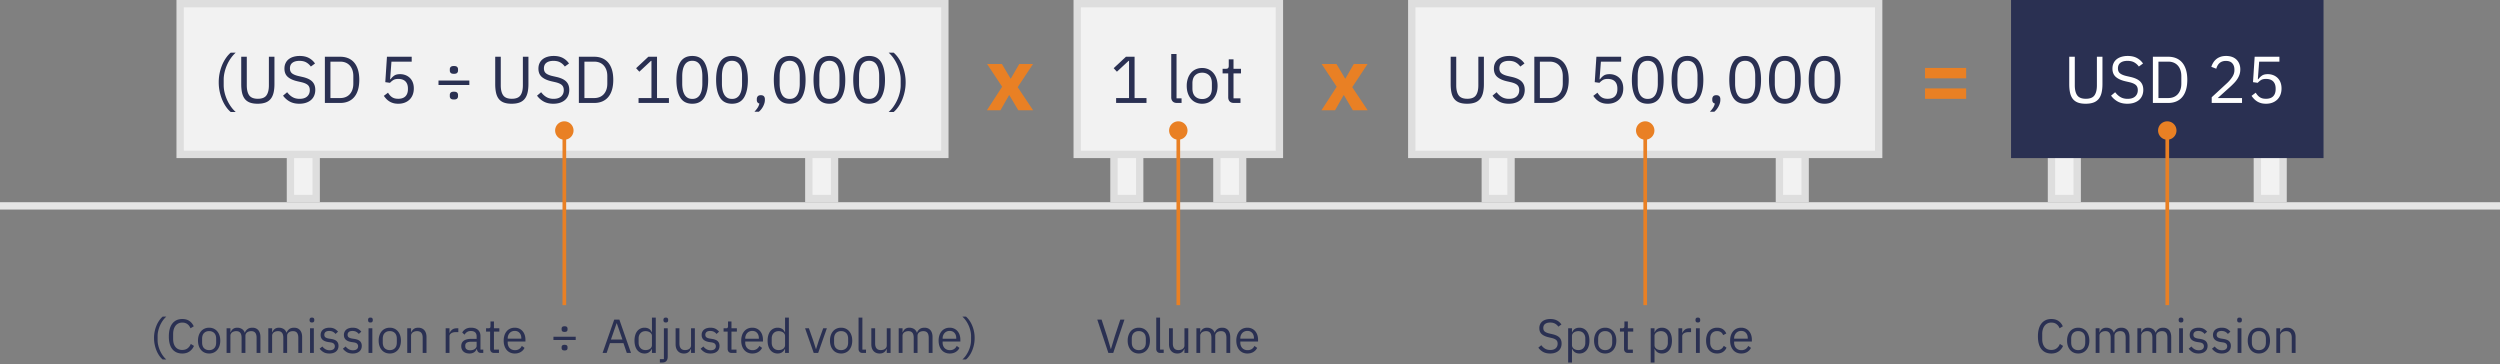 <svg width="680" height="99" xmlns="http://www.w3.org/2000/svg"><rect width="100%" height="100%" fill="#808080" stroke="none"/><g fill="none" fill-rule="evenodd"><path fill="#E5E5E5" d="M0 55h680v2H0z"/><path stroke="#DEDEDE" stroke-width="2" fill="#F2F2F2" d="M614 41h7v13h-7zM558 41h7v13h-7z"/><path fill="#2A3052" d="M547 0h85v43h-85z"/><path d="M567.296 28.216c.84 0 1.551-.108 2.133-.324a3.216 3.216 0 001.413-.99c.36-.444.621-1.002.783-1.674.162-.672.243-1.464.243-2.376v-7.416h-1.512v7.776c0 1.2-.222 2.109-.666 2.727-.444.618-1.224.927-2.34.927-1.116 0-1.896-.309-2.34-.927-.444-.618-.666-1.527-.666-2.727v-7.776h-1.512v7.416c0 .912.075 1.704.225 2.376.15.672.399 1.23.747 1.674.348.444.807.774 1.377.99.57.216 1.275.324 2.115.324zm11.358 0c.672 0 1.275-.09 1.809-.27.534-.18.987-.432 1.359-.756s.657-.72.855-1.188c.198-.468.297-.99.297-1.566 0-.936-.276-1.686-.828-2.25-.552-.564-1.446-.984-2.682-1.26l-1.026-.234c-.792-.18-1.383-.423-1.773-.729-.39-.306-.585-.759-.585-1.359 0-.684.231-1.197.693-1.539.462-.342 1.095-.513 1.899-.513.732 0 1.344.138 1.836.414.492.276.912.654 1.26 1.134l1.134-.828a4.695 4.695 0 00-1.719-1.53c-.678-.348-1.491-.522-2.439-.522-.612 0-1.173.075-1.683.225-.51.15-.948.369-1.314.657a2.963 2.963 0 00-.855 1.08c-.204.432-.306.924-.306 1.476 0 .972.303 1.725.909 2.259.606.534 1.485.933 2.637 1.197l1.026.234c.828.192 1.422.45 1.782.774.36.324.54.786.54 1.386 0 .72-.237 1.296-.711 1.728-.474.432-1.161.648-2.061.648-.732 0-1.368-.153-1.908-.459-.54-.306-1.032-.753-1.476-1.341l-1.116.936a5.54 5.54 0 001.836 1.611c.72.39 1.59.585 2.61.585zM589.796 28c.78 0 1.488-.132 2.124-.396a4.298 4.298 0 001.629-1.179c.45-.522.795-1.176 1.035-1.962.24-.786.36-1.701.36-2.745s-.12-1.959-.36-2.745-.585-1.44-1.035-1.962a4.298 4.298 0 00-1.629-1.179c-.636-.264-1.344-.396-2.124-.396h-4.212V28h4.212zm0-1.332h-2.7v-9.9h2.7c.516 0 .99.087 1.422.261.432.174.804.429 1.116.765.312.336.555.747.729 1.233.174.486.261 1.041.261 1.665v2.052c0 .624-.087 1.179-.261 1.665a3.538 3.538 0 01-.729 1.233 3.067 3.067 0 01-1.116.765 3.772 3.772 0 01-1.422.261zM609.83 28v-1.332h-6.606l3.384-3.042c.396-.36.765-.72 1.107-1.08.342-.36.633-.729.873-1.107s.429-.777.567-1.197c.138-.42.207-.876.207-1.368 0-.54-.087-1.032-.261-1.476a3.323 3.323 0 00-.747-1.152 3.332 3.332 0 00-1.206-.756c-.48-.18-1.026-.27-1.638-.27-.612 0-1.143.084-1.593.252-.45.168-.834.39-1.152.666a3.839 3.839 0 00-.792.945c-.21.354-.375.717-.495 1.089l1.35.522c.084-.3.195-.579.333-.837s.312-.483.522-.675a2.28 2.28 0 01.747-.45 2.865 2.865 0 011.008-.162c.78 0 1.362.216 1.746.648.384.432.576.996.576 1.692v.216c0 .612-.198 1.221-.594 1.827a9.1 9.1 0 01-1.476 1.719l-4.104 3.78V28h8.244zm6.516.216c.66 0 1.251-.102 1.773-.306a3.825 3.825 0 001.332-.855c.366-.366.645-.804.837-1.314.192-.51.288-1.071.288-1.683 0-.612-.093-1.158-.279-1.638a3.396 3.396 0 00-.783-1.215 3.518 3.518 0 00-1.188-.765 4.034 4.034 0 00-1.494-.27c-.66 0-1.179.126-1.557.378a3.951 3.951 0 00-1.017 1.008h-.126l.36-4.788H620v-1.332h-6.732l-.45 6.912 1.278.18a4.43 4.43 0 01.891-.747c.33-.21.783-.315 1.359-.315.864 0 1.518.228 1.962.684.444.456.666 1.098.666 1.926v.18c0 .828-.222 1.47-.666 1.926-.444.456-1.098.684-1.962.684-.384 0-.714-.039-.99-.117a2.462 2.462 0 01-.729-.333 2.947 2.947 0 01-.576-.522 5.567 5.567 0 01-.495-.684l-1.134.864c.192.276.405.54.639.792.234.252.507.48.819.684.312.204.669.366 1.071.486.402.12.867.18 1.395.18z" fill="#FFF" fill-rule="nonzero"/><path d="M557.968 96.156c.763 0 1.413-.184 1.95-.553.538-.368.95-.873 1.235-1.514l-.87-.546c-.182.494-.468.89-.858 1.19-.39.299-.876.448-1.456.448-.79 0-1.4-.264-1.833-.793-.434-.529-.65-1.261-.65-2.197v-1.352c0-.468.056-.89.169-1.267.112-.378.275-.703.487-.976.212-.273.472-.483.78-.63a2.393 2.393 0 011.046-.221c.564 0 1.032.14 1.405.422.372.282.65.657.832 1.125l.884-.533c-.286-.633-.687-1.122-1.203-1.469s-1.155-.52-1.917-.52c-1.153 0-2.05.41-2.691 1.228-.642.82-.962 1.992-.962 3.517s.32 2.68.962 3.464c.64.785 1.538 1.177 2.69 1.177zm7.306 0c.451 0 .86-.082 1.229-.247.368-.165.687-.4.956-.709.268-.307.476-.675.624-1.104.147-.43.22-.913.22-1.45 0-.529-.073-1.01-.22-1.443a3.266 3.266 0 00-.624-1.111 2.74 2.74 0 00-.956-.709 2.977 2.977 0 00-1.229-.247c-.45 0-.862.082-1.235.247-.372.165-.69.4-.955.709-.264.307-.47.678-.617 1.111a4.462 4.462 0 00-.221 1.443c0 .537.073 1.02.22 1.45.148.429.354.797.618 1.105.264.307.583.543.956.708.372.165.784.247 1.235.247zm0-.923c-.563 0-1.022-.173-1.378-.52-.355-.347-.533-.875-.533-1.586v-.962c0-.71.178-1.24.533-1.586.356-.347.815-.52 1.378-.52.564 0 1.023.173 1.378.52.356.347.533.875.533 1.586v.962c0 .71-.177 1.24-.532 1.586-.356.347-.815.52-1.378.52zm5.785.767v-4.654a1.127 1.127 0 01.494-.962c.148-.104.317-.182.507-.234.191-.052.39-.078.598-.078.494 0 .858.152 1.092.455.234.303.351.754.351 1.352V96h1.04v-4.654c0-.217.044-.405.13-.565.087-.16.204-.293.351-.397a1.61 1.61 0 01.501-.234c.186-.052.383-.078.591-.078.512 0 .884.152 1.118.455.234.303.351.754.351 1.352V96h1.04v-4.303c0-.815-.192-1.445-.578-1.892-.386-.446-.92-.669-1.606-.669-.572 0-1.024.136-1.358.41a2.077 2.077 0 00-.683.955h-.026c-.182-.485-.459-.834-.832-1.047a2.426 2.426 0 00-1.222-.318 2.1 2.1 0 00-.676.097c-.19.065-.357.154-.5.267a1.667 1.667 0 00-.364.397c-.1.151-.189.314-.267.487h-.052v-1.092h-1.04V96h1.04zm11.35 0v-4.654a1.127 1.127 0 01.493-.962c.148-.104.317-.182.507-.234.191-.052.39-.078.598-.078.494 0 .858.152 1.092.455.234.303.351.754.351 1.352V96h1.04v-4.654c0-.217.044-.405.13-.565.087-.16.204-.293.351-.397a1.61 1.61 0 01.501-.234c.186-.052.383-.078.591-.078.512 0 .884.152 1.118.455.234.303.351.754.351 1.352V96h1.04v-4.303c0-.815-.192-1.445-.578-1.892-.386-.446-.92-.669-1.606-.669-.572 0-1.024.136-1.358.41a2.077 2.077 0 00-.683.955h-.026c-.182-.485-.459-.834-.832-1.047a2.426 2.426 0 00-1.222-.318 2.1 2.1 0 00-.676.097c-.19.065-.357.154-.5.267a1.667 1.667 0 00-.364.397c-.1.151-.189.314-.267.487h-.052v-1.092h-1.04V96h1.04zm10.829-8.281c.225 0 .387-.054.487-.163a.6.6 0 00.15-.422v-.169a.6.6 0 00-.15-.423c-.1-.108-.262-.162-.488-.162-.225 0-.387.054-.487.162a.6.6 0 00-.15.423v.169a.6.6 0 00.15.422c.1.109.262.163.487.163zm.52 8.281v-6.708h-1.04V96h1.04zm4.224.156c.772 0 1.378-.186 1.82-.559.442-.373.663-.884.663-1.534 0-.511-.156-.925-.468-1.241-.311-.317-.84-.531-1.585-.644l-.52-.078c-.416-.07-.735-.178-.956-.325-.221-.147-.331-.386-.331-.715 0-.32.11-.574.331-.76.221-.187.548-.28.981-.28.434 0 .793.085 1.08.254.286.169.502.357.65.565l.688-.624a3.074 3.074 0 00-.968-.793c-.368-.19-.825-.286-1.371-.286-.338 0-.655.041-.95.124a2.185 2.185 0 00-.76.37c-.212.165-.38.37-.5.618a1.939 1.939 0 00-.182.864c0 .312.054.58.162.806.108.225.26.414.455.566.195.151.423.273.683.364.26.09.546.158.858.201l.533.078c.442.07.747.197.916.384.169.186.254.409.254.669 0 .347-.124.615-.371.806-.247.19-.591.286-1.033.286a2.27 2.27 0 01-1.118-.266 2.917 2.917 0 01-.871-.761l-.741.598c.303.399.665.717 1.085.956.42.238.943.357 1.567.357zm6.331 0c.772 0 1.378-.186 1.82-.559.442-.373.663-.884.663-1.534 0-.511-.156-.925-.468-1.241-.311-.317-.84-.531-1.585-.644l-.52-.078c-.416-.07-.735-.178-.956-.325-.221-.147-.332-.386-.332-.715 0-.32.111-.574.332-.76.221-.187.548-.28.981-.28.434 0 .793.085 1.08.254.286.169.502.357.65.565l.689-.624a3.074 3.074 0 00-.969-.793c-.368-.19-.825-.286-1.371-.286-.338 0-.655.041-.95.124a2.185 2.185 0 00-.76.37c-.212.165-.38.37-.5.618a1.939 1.939 0 00-.182.864c0 .312.054.58.162.806.108.225.26.414.455.566.195.151.423.273.683.364.26.09.546.158.858.201l.533.078c.442.07.747.197.916.384.169.186.254.409.254.669 0 .347-.124.615-.371.806-.247.19-.591.286-1.033.286a2.27 2.27 0 01-1.118-.266 2.917 2.917 0 01-.871-.761l-.741.598c.303.399.665.717 1.085.956.42.238.943.357 1.567.357zm4.836-8.437c.226 0 .388-.054.488-.162a.6.6 0 00.15-.423v-.169a.6.6 0 00-.15-.423c-.1-.108-.262-.162-.487-.162-.226 0-.388.054-.488.162a.6.6 0 00-.15.423v.169a.6.6 0 00.15.422c.1.109.262.163.488.163zm.52 8.281v-6.708h-1.04V96h1.04zm4.745.156c.451 0 .86-.082 1.229-.247.368-.165.687-.4.956-.709.268-.307.476-.675.624-1.104.147-.43.22-.913.22-1.45 0-.529-.073-1.01-.22-1.443a3.266 3.266 0 00-.624-1.111 2.74 2.74 0 00-.956-.709 2.977 2.977 0 00-1.229-.247c-.45 0-.862.082-1.235.247-.372.165-.69.4-.955.709-.264.307-.47.678-.618 1.111a4.462 4.462 0 00-.22 1.443c0 .537.073 1.02.22 1.45.148.429.354.797.618 1.105.264.307.583.543.955.708.373.165.785.247 1.235.247zm0-.923c-.563 0-1.022-.173-1.378-.52-.355-.347-.533-.875-.533-1.586v-.962c0-.71.178-1.24.533-1.586.356-.347.815-.52 1.378-.52.564 0 1.023.173 1.378.52.356.347.533.875.533 1.586v.962c0 .71-.177 1.24-.533 1.586-.355.347-.814.52-1.378.52zM620.2 96v-4.654c0-.217.046-.405.137-.565.091-.16.214-.293.37-.397.156-.104.332-.182.527-.234.195-.052.396-.078.605-.078 1.014 0 1.52.602 1.52 1.807V96h1.04v-4.303c0-.815-.201-1.445-.604-1.892-.403-.446-.951-.669-1.645-.669-.502 0-.903.113-1.202.338-.299.225-.53.529-.696.91h-.052v-1.092h-1.04V96h1.04z" fill="#2A3052" fill-rule="nonzero"/><path d="M589.5 33a2.5 2.5 0 01.5 4.95V83h-1V37.95a2.5 2.5 0 01.5-4.95z" fill="#E98024"/><path d="M534.792 21.312V18.48h-11.184v2.832h11.184zm0 5.568v-2.832h-11.184v2.832h11.184z" fill="#E98024" fill-rule="nonzero"/><path stroke="#DEDEDE" stroke-width="2" fill="#F2F2F2" d="M484 41h7v13h-7zM404 41h7v13h-7z"/><path stroke="#DEDEDE" stroke-width="2" fill="#F2F2F2" d="M384 1h127v41H384z"/><path d="M399.048 28.216c.84 0 1.551-.108 2.133-.324a3.216 3.216 0 001.413-.99c.36-.444.621-1.002.783-1.674.162-.672.243-1.464.243-2.376v-7.416h-1.512v7.776c0 1.2-.222 2.109-.666 2.727-.444.618-1.224.927-2.34.927-1.116 0-1.896-.309-2.34-.927-.444-.618-.666-1.527-.666-2.727v-7.776h-1.512v7.416c0 .912.075 1.704.225 2.376.15.672.399 1.23.747 1.674.348.444.807.774 1.377.99.57.216 1.275.324 2.115.324zm11.358 0c.672 0 1.275-.09 1.809-.27.534-.18.987-.432 1.359-.756s.657-.72.855-1.188c.198-.468.297-.99.297-1.566 0-.936-.276-1.686-.828-2.25-.552-.564-1.446-.984-2.682-1.26l-1.026-.234c-.792-.18-1.383-.423-1.773-.729-.39-.306-.585-.759-.585-1.359 0-.684.231-1.197.693-1.539.462-.342 1.095-.513 1.899-.513.732 0 1.344.138 1.836.414.492.276.912.654 1.26 1.134l1.134-.828a4.695 4.695 0 00-1.719-1.53c-.678-.348-1.491-.522-2.439-.522-.612 0-1.173.075-1.683.225-.51.15-.948.369-1.314.657a2.963 2.963 0 00-.855 1.08c-.204.432-.306.924-.306 1.476 0 .972.303 1.725.909 2.259.606.534 1.485.933 2.637 1.197l1.026.234c.828.192 1.422.45 1.782.774.36.324.54.786.54 1.386 0 .72-.237 1.296-.711 1.728-.474.432-1.161.648-2.061.648-.732 0-1.368-.153-1.908-.459-.54-.306-1.032-.753-1.476-1.341l-1.116.936a5.54 5.54 0 001.836 1.611c.72.39 1.59.585 2.61.585zM421.548 28c.78 0 1.488-.132 2.124-.396a4.298 4.298 0 001.629-1.179c.45-.522.795-1.176 1.035-1.962.24-.786.36-1.701.36-2.745s-.12-1.959-.36-2.745-.585-1.44-1.035-1.962a4.298 4.298 0 00-1.629-1.179c-.636-.264-1.344-.396-2.124-.396h-4.212V28h4.212zm0-1.332h-2.7v-9.9h2.7c.516 0 .99.087 1.422.261.432.174.804.429 1.116.765.312.336.555.747.729 1.233.174.486.261 1.041.261 1.665v2.052c0 .624-.087 1.179-.261 1.665a3.538 3.538 0 01-.729 1.233 3.067 3.067 0 01-1.116.765 3.772 3.772 0 01-1.422.261zm15.75 1.548c.66 0 1.251-.102 1.773-.306a3.825 3.825 0 001.332-.855c.366-.366.645-.804.837-1.314.192-.51.288-1.071.288-1.683 0-.612-.093-1.158-.279-1.638a3.396 3.396 0 00-.783-1.215 3.518 3.518 0 00-1.188-.765 4.034 4.034 0 00-1.494-.27c-.66 0-1.179.126-1.557.378a3.951 3.951 0 00-1.017 1.008h-.126l.36-4.788h5.508v-1.332h-6.732l-.45 6.912 1.278.18a4.43 4.43 0 01.891-.747c.33-.21.783-.315 1.359-.315.864 0 1.518.228 1.962.684.444.456.666 1.098.666 1.926v.18c0 .828-.222 1.47-.666 1.926-.444.456-1.098.684-1.962.684-.384 0-.714-.039-.99-.117a2.462 2.462 0 01-.729-.333 2.947 2.947 0 01-.576-.522 5.567 5.567 0 01-.495-.684l-1.134.864c.192.276.405.54.639.792.234.252.507.48.819.684.312.204.669.366 1.071.486.402.12.867.18 1.395.18zm10.89 0c1.5 0 2.595-.57 3.285-1.71.69-1.14 1.035-2.736 1.035-4.788s-.345-3.648-1.035-4.788c-.69-1.14-1.785-1.71-3.285-1.71-1.5 0-2.595.57-3.285 1.71-.69 1.14-1.035 2.736-1.035 4.788s.345 3.648 1.035 4.788c.69 1.14 1.785 1.71 3.285 1.71zm0-1.314c-.492 0-.912-.102-1.26-.306a2.34 2.34 0 01-.846-.864 4.3 4.3 0 01-.477-1.314 8.46 8.46 0 01-.153-1.674v-2.052c0-.612.051-1.17.153-1.674a4.3 4.3 0 01.477-1.314 2.34 2.34 0 01.846-.864c.348-.204.768-.306 1.26-.306s.912.102 1.26.306c.348.204.63.492.846.864a4.3 4.3 0 01.477 1.314 8.46 8.46 0 01.153 1.674v2.052a8.46 8.46 0 01-.153 1.674 4.3 4.3 0 01-.477 1.314 2.34 2.34 0 01-.846.864c-.348.204-.768.306-1.26.306zm10.8 1.314c1.5 0 2.595-.57 3.285-1.71.69-1.14 1.035-2.736 1.035-4.788s-.345-3.648-1.035-4.788c-.69-1.14-1.785-1.71-3.285-1.71-1.5 0-2.595.57-3.285 1.71-.69 1.14-1.035 2.736-1.035 4.788s.345 3.648 1.035 4.788c.69 1.14 1.785 1.71 3.285 1.71zm0-1.314c-.492 0-.912-.102-1.26-.306a2.34 2.34 0 01-.846-.864 4.3 4.3 0 01-.477-1.314 8.46 8.46 0 01-.153-1.674v-2.052c0-.612.051-1.17.153-1.674a4.3 4.3 0 01.477-1.314 2.34 2.34 0 01.846-.864c.348-.204.768-.306 1.26-.306s.912.102 1.26.306c.348.204.63.492.846.864a4.3 4.3 0 01.477 1.314 8.46 8.46 0 01.153 1.674v2.052a8.46 8.46 0 01-.153 1.674 4.3 4.3 0 01-.477 1.314 2.34 2.34 0 01-.846.864c-.348.204-.768.306-1.26.306zm7.308 3.492a4.802 4.802 0 001.206-1.557c.288-.594.432-1.137.432-1.629v-.252c0-.312-.087-.567-.261-.765-.174-.198-.453-.297-.837-.297-.384 0-.663.099-.837.297-.174.198-.261.453-.261.765v.252c0 .24.057.444.171.612.114.168.291.282.531.342-.096.42-.255.801-.477 1.143a7.96 7.96 0 01-.873 1.089h1.206zm8.388-2.178c1.5 0 2.595-.57 3.285-1.71.69-1.14 1.035-2.736 1.035-4.788s-.345-3.648-1.035-4.788c-.69-1.14-1.785-1.71-3.285-1.71-1.5 0-2.595.57-3.285 1.71-.69 1.14-1.035 2.736-1.035 4.788s.345 3.648 1.035 4.788c.69 1.14 1.785 1.71 3.285 1.71zm0-1.314c-.492 0-.912-.102-1.26-.306a2.34 2.34 0 01-.846-.864 4.3 4.3 0 01-.477-1.314 8.46 8.46 0 01-.153-1.674v-2.052c0-.612.051-1.17.153-1.674a4.3 4.3 0 01.477-1.314 2.34 2.34 0 01.846-.864c.348-.204.768-.306 1.26-.306s.912.102 1.26.306c.348.204.63.492.846.864a4.3 4.3 0 01.477 1.314 8.46 8.46 0 01.153 1.674v2.052a8.46 8.46 0 01-.153 1.674 4.3 4.3 0 01-.477 1.314 2.34 2.34 0 01-.846.864c-.348.204-.768.306-1.26.306zm10.8 1.314c1.5 0 2.595-.57 3.285-1.71.69-1.14 1.035-2.736 1.035-4.788s-.345-3.648-1.035-4.788c-.69-1.14-1.785-1.71-3.285-1.71-1.5 0-2.595.57-3.285 1.71-.69 1.14-1.035 2.736-1.035 4.788s.345 3.648 1.035 4.788c.69 1.14 1.785 1.71 3.285 1.71zm0-1.314c-.492 0-.912-.102-1.26-.306a2.34 2.34 0 01-.846-.864 4.3 4.3 0 01-.477-1.314 8.46 8.46 0 01-.153-1.674v-2.052c0-.612.051-1.17.153-1.674a4.3 4.3 0 01.477-1.314 2.34 2.34 0 01.846-.864c.348-.204.768-.306 1.26-.306s.912.102 1.26.306c.348.204.63.492.846.864a4.3 4.3 0 01.477 1.314 8.46 8.46 0 01.153 1.674v2.052a8.46 8.46 0 01-.153 1.674 4.3 4.3 0 01-.477 1.314 2.34 2.34 0 01-.846.864c-.348.204-.768.306-1.26.306zm10.8 1.314c1.5 0 2.595-.57 3.285-1.71.69-1.14 1.035-2.736 1.035-4.788s-.345-3.648-1.035-4.788c-.69-1.14-1.785-1.71-3.285-1.71-1.5 0-2.595.57-3.285 1.71-.69 1.14-1.035 2.736-1.035 4.788s.345 3.648 1.035 4.788c.69 1.14 1.785 1.71 3.285 1.71zm0-1.314c-.492 0-.912-.102-1.26-.306a2.34 2.34 0 01-.846-.864 4.3 4.3 0 01-.477-1.314 8.46 8.46 0 01-.153-1.674v-2.052c0-.612.051-1.17.153-1.674a4.3 4.3 0 01.477-1.314 2.34 2.34 0 01.846-.864c.348-.204.768-.306 1.26-.306s.912.102 1.26.306c.348.204.63.492.846.864a4.3 4.3 0 01.477 1.314 8.46 8.46 0 01.153 1.674v2.052a8.46 8.46 0 01-.153 1.674 4.3 4.3 0 01-.477 1.314 2.34 2.34 0 01-.846.864c-.348.204-.768.306-1.26.306z" fill="#2A3052" fill-rule="nonzero"/><g><path d="M421.637 96.156c.485 0 .92-.065 1.306-.195a2.87 2.87 0 00.982-.546 2.32 2.32 0 00.617-.858c.143-.338.215-.715.215-1.131 0-.676-.2-1.218-.599-1.625-.398-.407-1.044-.71-1.937-.91l-.74-.169c-.573-.13-1-.305-1.281-.526-.282-.221-.423-.549-.423-.982 0-.494.167-.864.501-1.111.334-.247.79-.371 1.371-.371.53 0 .971.1 1.326.299.356.2.66.472.91.819l.82-.598a3.391 3.391 0 00-1.242-1.105c-.49-.251-1.077-.377-1.762-.377-.442 0-.847.054-1.215.163a2.788 2.788 0 00-.949.474 2.14 2.14 0 00-.617.78 2.468 2.468 0 00-.222 1.066c0 .702.22 1.246.657 1.632.438.385 1.072.673 1.904.864l.741.169c.598.139 1.027.325 1.287.559.26.234.39.568.39 1.001 0 .52-.17.936-.513 1.248-.342.312-.839.468-1.489.468-.528 0-.988-.11-1.378-.331-.39-.221-.745-.544-1.066-.969l-.806.676a4 4 0 001.326 1.164c.52.281 1.149.422 1.885.422zm5.94 2.444v-3.692h.052c.4.832 1.053 1.248 1.963 1.248.417 0 .794-.082 1.132-.247.338-.165.626-.399.864-.702.238-.303.42-.672.546-1.105.126-.433.189-.919.189-1.456 0-.537-.063-1.023-.189-1.456a3.217 3.217 0 00-.546-1.105 2.457 2.457 0 00-.864-.702 2.548 2.548 0 00-1.131-.247c-.468 0-.87.102-1.203.306-.334.203-.587.517-.76.942h-.052v-1.092h-1.04V98.6h1.04zm1.73-3.38c-.235 0-.458-.03-.67-.091a1.68 1.68 0 01-.553-.267 1.303 1.303 0 01-.37-.429 1.2 1.2 0 01-.137-.578v-2.496c0-.182.046-.353.137-.514.091-.16.214-.296.37-.409a1.87 1.87 0 01.553-.267c.212-.065.435-.097.67-.097.589 0 1.052.184 1.39.552.338.369.507.852.507 1.45v1.144c0 .598-.169 1.081-.507 1.45-.338.368-.801.552-1.39.552zm7.305.936c.451 0 .86-.082 1.229-.247.368-.165.687-.4.955-.709.27-.307.477-.675.624-1.104.148-.43.221-.913.221-1.45 0-.529-.073-1.01-.22-1.443a3.266 3.266 0 00-.625-1.111 2.74 2.74 0 00-.955-.709 2.977 2.977 0 00-1.229-.247c-.45 0-.862.082-1.235.247-.372.165-.69.4-.955.709-.264.307-.47.678-.618 1.111a4.462 4.462 0 00-.22 1.443c0 .537.073 1.02.22 1.45.148.429.354.797.618 1.105.264.307.583.543.955.708.373.165.785.247 1.235.247zm0-.923c-.563 0-1.022-.173-1.378-.52-.355-.347-.533-.875-.533-1.586v-.962c0-.71.178-1.24.533-1.586.356-.347.815-.52 1.378-.52.564 0 1.023.173 1.378.52.356.347.533.875.533 1.586v.962c0 .71-.177 1.24-.533 1.586-.355.347-.814.52-1.378.52zm7.527.767v-.91h-1.365v-4.888h1.47v-.91h-1.47v-1.859h-.936v1.248c0 .225-.04.383-.123.474-.082.091-.236.137-.462.137h-.624v.91h1.105v4.693c0 .33.094.596.28.8.186.203.461.305.825.305h1.3zm5.89 2.6v-3.692h.051c.4.832 1.053 1.248 1.963 1.248.416 0 .793-.082 1.131-.247.338-.165.627-.399.865-.702.238-.303.42-.672.546-1.105.126-.433.188-.919.188-1.456 0-.537-.062-1.023-.188-1.456a3.217 3.217 0 00-.546-1.105 2.457 2.457 0 00-.864-.702 2.548 2.548 0 00-1.132-.247c-.468 0-.868.102-1.202.306-.334.203-.587.517-.76.942h-.052v-1.092h-1.04V98.6h1.04zm1.728-3.38c-.234 0-.457-.03-.669-.091a1.68 1.68 0 01-.553-.267 1.303 1.303 0 01-.37-.429 1.2 1.2 0 01-.137-.578v-2.496c0-.182.046-.353.137-.514.091-.16.214-.296.37-.409a1.87 1.87 0 01.553-.267c.212-.065.435-.097.67-.097.589 0 1.052.184 1.39.552.338.369.507.852.507 1.45v1.144c0 .598-.169 1.081-.507 1.45-.338.368-.801.552-1.39.552zm5.811.78v-4.55c0-.32.159-.587.475-.8.316-.212.756-.318 1.32-.318h.61v-1.04h-.403c-.546 0-.975.126-1.287.377-.312.251-.528.537-.65.858h-.065v-1.235h-1.04V96h1.04zm4.251-8.281c.226 0 .388-.054.488-.163a.6.6 0 00.15-.422v-.169a.6.6 0 00-.15-.423c-.1-.108-.262-.162-.488-.162-.225 0-.387.054-.487.162a.6.6 0 00-.15.423v.169a.6.6 0 00.15.422c.1.109.262.163.487.163zm.52 8.281v-6.708h-1.04V96h1.04zm4.706.156c.642 0 1.177-.143 1.606-.429.429-.286.752-.672.968-1.157l-.754-.507c-.372.78-.979 1.17-1.82 1.17-.615 0-1.08-.188-1.397-.566-.316-.376-.475-.86-.475-1.449v-1.144c0-.295.04-.565.117-.812a1.75 1.75 0 01.351-.637c.156-.178.351-.317.585-.416.234-.1.507-.15.82-.15.415 0 .762.095 1.04.286.277.19.476.46.597.806l.871-.442c-.199-.468-.5-.847-.903-1.138-.403-.29-.938-.435-1.606-.435-.468 0-.888.082-1.26.247a2.576 2.576 0 00-.943.702c-.256.303-.45.672-.585 1.105a4.907 4.907 0 00-.202 1.456c0 .537.068 1.023.202 1.456.134.433.33.802.585 1.105.256.303.57.537.942.702.373.165.793.247 1.261.247zm6.565 0c.633 0 1.18-.14 1.638-.422.46-.282.798-.653 1.014-1.112l-.74-.533a1.961 1.961 0 01-.735.858 2.04 2.04 0 01-1.112.299c-.312 0-.591-.052-.838-.156a1.782 1.782 0 01-1.014-1.073 2.295 2.295 0 01-.137-.799v-.312h4.823v-.494a4.09 4.09 0 00-.201-1.313 3.044 3.044 0 00-.579-1.033 2.678 2.678 0 00-.91-.683 2.843 2.843 0 00-1.209-.247c-.459 0-.873.082-1.241.247-.368.165-.685.4-.949.709a3.242 3.242 0 00-.611 1.111 4.586 4.586 0 00-.215 1.443c0 .537.072 1.02.215 1.45.143.428.347.797.611 1.104.264.308.58.544.949.709a3.01 3.01 0 001.241.247zm1.781-4.03h-3.705v-.091c0-.295.048-.566.143-.813.096-.246.228-.461.397-.643a1.75 1.75 0 01.604-.422c.234-.1.494-.15.78-.15.538 0 .969.18 1.294.54.325.36.487.838.487 1.436v.143z" fill="#2A3052" fill-rule="nonzero"/><path d="M447.5 33a2.5 2.5 0 01.5 4.95V83h-1V37.95a2.5 2.5 0 01.5-4.95z" fill="#E98024"/></g><path fill="#E98024" fill-rule="nonzero" d="M363.128 30l2.328-4.104h.096L367.976 30h4.032l-4.2-6.288 4.176-6.312h-3.744l-2.28 3.96h-.096l-2.352-3.96h-4.032l4.104 6.192L359.432 30z"/><g><path stroke="#DEDEDE" stroke-width="2" fill="#F2F2F2" d="M331 41h7v13h-7zM303 41h7v13h-7z"/><path stroke="#DEDEDE" stroke-width="2" fill="#F2F2F2" d="M293 1h55v41h-55z"/><path d="M311.846 28v-1.332h-3.24V15.436h-2.358l-3.33 3.114.882.954 3.168-2.952h.126v10.116h-3.51V28h8.262zm9.54 0v-1.26h-1.368V14.68h-1.44v11.826c0 .432.129.789.387 1.071.258.282.639.423 1.143.423h1.278zm5.598.216c.624 0 1.191-.114 1.701-.342.51-.228.951-.555 1.323-.981.372-.426.66-.936.864-1.53.204-.594.306-1.263.306-2.007 0-.732-.102-1.398-.306-1.998a4.522 4.522 0 00-.864-1.539 3.793 3.793 0 00-1.323-.981 4.122 4.122 0 00-1.701-.342c-.624 0-1.194.114-1.71.342a3.687 3.687 0 00-1.323.981 4.607 4.607 0 00-.855 1.539 6.178 6.178 0 00-.306 1.998c0 .744.102 1.413.306 2.007.204.594.489 1.104.855 1.53.366.426.807.753 1.323.981a4.185 4.185 0 001.71.342zm0-1.278c-.78 0-1.416-.24-1.908-.72s-.738-1.212-.738-2.196V22.69c0-.984.246-1.716.738-2.196.492-.48 1.128-.72 1.908-.72s1.416.24 1.908.72.738 1.212.738 2.196v1.332c0 .984-.246 1.716-.738 2.196-.492.48-1.128.72-1.908.72zM337.406 28v-1.26h-1.89v-6.768h2.034v-1.26h-2.034v-2.574h-1.296v1.728c0 .312-.057.531-.171.657-.114.126-.327.189-.639.189h-.864v1.26h1.53v6.498c0 .456.129.825.387 1.107.258.282.639.423 1.143.423h1.8z" fill="#2A3052" fill-rule="nonzero"/></g><g><path d="M302.8 96l3.055-9.074h-1.13l-1.508 4.576-1.027 3.406h-.065l-1.001-3.406-1.495-4.576h-1.17L301.475 96h1.326zm6.955.156c.451 0 .86-.082 1.229-.247.368-.165.687-.4.956-.709.268-.307.476-.675.623-1.104.148-.43.221-.913.221-1.45 0-.529-.073-1.01-.22-1.443a3.266 3.266 0 00-.625-1.111 2.74 2.74 0 00-.955-.709 2.977 2.977 0 00-1.229-.247c-.45 0-.862.082-1.235.247-.372.165-.69.4-.955.709-.264.307-.47.678-.618 1.111a4.462 4.462 0 00-.22 1.443c0 .537.073 1.02.22 1.45.148.429.354.797.618 1.105.264.307.583.543.955.708.373.165.785.247 1.235.247zm0-.923c-.563 0-1.022-.173-1.378-.52-.355-.347-.533-.875-.533-1.586v-.962c0-.71.178-1.24.533-1.586.356-.347.815-.52 1.378-.52.564 0 1.023.173 1.378.52.356.347.533.875.533 1.586v.962c0 .71-.177 1.24-.533 1.586-.355.347-.814.52-1.378.52zm6.773.767v-.91h-.988v-8.71h-1.04v8.541c0 .312.094.57.28.773.186.204.461.306.825.306h.923zm3.705.156c.278 0 .52-.035.728-.104.208-.07.386-.163.533-.28.148-.116.271-.25.371-.402.1-.152.184-.306.254-.462h.052V96h1.04v-6.708h-1.04v4.641c0 .225-.046.418-.137.579-.091.16-.212.292-.364.396a1.674 1.674 0 01-.52.234 2.336 2.336 0 01-.604.078c-1.023 0-1.534-.602-1.534-1.807v-4.121h-1.04v4.303c0 .815.203 1.445.61 1.892.408.446.958.669 1.652.669zM326.46 96v-4.654a1.127 1.127 0 01.495-.962c.147-.104.316-.182.507-.234.19-.052.39-.078.598-.078.494 0 .858.152 1.092.455.234.303.35.754.35 1.352V96h1.04v-4.654c0-.217.044-.405.13-.565.087-.16.204-.293.351-.397a1.61 1.61 0 01.501-.234c.186-.052.383-.078.591-.078.512 0 .884.152 1.118.455.234.303.351.754.351 1.352V96h1.04v-4.303c0-.815-.192-1.445-.578-1.892-.386-.446-.92-.669-1.605-.669-.572 0-1.025.136-1.359.41a2.077 2.077 0 00-.682.955h-.026c-.183-.485-.46-.834-.833-1.047a2.426 2.426 0 00-1.222-.318 2.1 2.1 0 00-.676.097c-.19.065-.357.154-.5.267a1.667 1.667 0 00-.364.397c-.1.151-.188.314-.266.487h-.052v-1.092h-1.04V96h1.04zm12.831.156c.633 0 1.18-.14 1.638-.422.46-.282.798-.653 1.014-1.112l-.74-.533a1.961 1.961 0 01-.735.858 2.04 2.04 0 01-1.112.299c-.312 0-.591-.052-.838-.156a1.782 1.782 0 01-1.014-1.073 2.295 2.295 0 01-.137-.799v-.312h4.823v-.494a4.09 4.09 0 00-.201-1.313 3.044 3.044 0 00-.579-1.033 2.678 2.678 0 00-.91-.683 2.843 2.843 0 00-1.209-.247c-.459 0-.873.082-1.241.247-.368.165-.685.4-.949.709a3.242 3.242 0 00-.611 1.111 4.586 4.586 0 00-.215 1.443c0 .537.072 1.02.215 1.45.143.428.347.797.611 1.104.264.308.58.544.949.709a3.01 3.01 0 001.241.247zm1.781-4.03h-3.705v-.091c0-.295.048-.566.143-.813.096-.246.228-.461.397-.643a1.75 1.75 0 01.605-.422c.233-.1.493-.15.78-.15.537 0 .968.18 1.293.54.325.36.487.838.487 1.436v.143z" fill="#2A3052" fill-rule="nonzero"/><path d="M320.5 33a2.5 2.5 0 01.5 4.95V83h-1V37.95a2.5 2.5 0 01.5-4.95z" fill="#E98024"/></g><path fill="#E98024" fill-rule="nonzero" d="M272.128 30l2.328-4.104h.096L276.976 30h4.032l-4.2-6.288 4.176-6.312h-3.744l-2.28 3.96h-.096l-2.352-3.96h-4.032l4.104 6.192L268.432 30z"/><g><path stroke="#DEDEDE" stroke-width="2" fill="#F2F2F2" d="M220 41h7v13h-7zM79 41h7v13h-7z"/><path stroke="#DEDEDE" stroke-width="2" fill="#F2F2F2" d="M49 1h208v41H49z"/><path d="M64.12 30.466a8.387 8.387 0 01-1.341-1.512 11.02 11.02 0 01-1.035-1.836 10.981 10.981 0 01-.666-1.98 8.664 8.664 0 01-.234-1.962v-1.548c0-.624.078-1.272.234-1.944.156-.672.375-1.332.657-1.98.282-.648.624-1.26 1.026-1.836a9.106 9.106 0 011.359-1.548h-1.368a7.921 7.921 0 00-1.278 1.44 10.26 10.26 0 00-1.035 1.881 12.203 12.203 0 00-.945 4.743c0 .876.087 1.719.261 2.529.174.81.408 1.563.702 2.259s.639 1.326 1.035 1.89a7.252 7.252 0 001.26 1.404h1.368zm5.958-2.25c.84 0 1.551-.108 2.133-.324a3.216 3.216 0 001.413-.99c.36-.444.621-1.002.783-1.674.162-.672.243-1.464.243-2.376v-7.416h-1.512v7.776c0 1.2-.222 2.109-.666 2.727-.444.618-1.224.927-2.34.927-1.116 0-1.896-.309-2.34-.927-.444-.618-.666-1.527-.666-2.727v-7.776h-1.512v7.416c0 .912.075 1.704.225 2.376.15.672.399 1.23.747 1.674.348.444.807.774 1.377.99.57.216 1.275.324 2.115.324zm11.358 0c.672 0 1.275-.09 1.809-.27.534-.18.987-.432 1.359-.756s.657-.72.855-1.188c.198-.468.297-.99.297-1.566 0-.936-.276-1.686-.828-2.25-.552-.564-1.446-.984-2.682-1.26l-1.026-.234c-.792-.18-1.383-.423-1.773-.729-.39-.306-.585-.759-.585-1.359 0-.684.231-1.197.693-1.539.462-.342 1.095-.513 1.899-.513.732 0 1.344.138 1.836.414.492.276.912.654 1.26 1.134l1.134-.828a4.695 4.695 0 00-1.719-1.53c-.678-.348-1.491-.522-2.439-.522-.612 0-1.173.075-1.683.225-.51.15-.948.369-1.314.657a2.963 2.963 0 00-.855 1.08c-.204.432-.306.924-.306 1.476 0 .972.303 1.725.909 2.259.606.534 1.485.933 2.637 1.197l1.026.234c.828.192 1.422.45 1.782.774.36.324.54.786.54 1.386 0 .72-.237 1.296-.711 1.728-.474.432-1.161.648-2.061.648-.732 0-1.368-.153-1.908-.459-.54-.306-1.032-.753-1.476-1.341l-1.116.936a5.54 5.54 0 001.836 1.611c.72.39 1.59.585 2.61.585zM92.578 28c.78 0 1.488-.132 2.124-.396a4.298 4.298 0 001.629-1.179c.45-.522.795-1.176 1.035-1.962.24-.786.36-1.701.36-2.745s-.12-1.959-.36-2.745-.585-1.44-1.035-1.962a4.298 4.298 0 00-1.629-1.179c-.636-.264-1.344-.396-2.124-.396h-4.212V28h4.212zm0-1.332h-2.7v-9.9h2.7c.516 0 .99.087 1.422.261.432.174.804.429 1.116.765.312.336.555.747.729 1.233.174.486.261 1.041.261 1.665v2.052c0 .624-.087 1.179-.261 1.665a3.538 3.538 0 01-.729 1.233 3.067 3.067 0 01-1.116.765 3.772 3.772 0 01-1.422.261zm15.75 1.548c.66 0 1.251-.102 1.773-.306a3.825 3.825 0 001.332-.855c.366-.366.645-.804.837-1.314.192-.51.288-1.071.288-1.683 0-.612-.093-1.158-.279-1.638a3.396 3.396 0 00-.783-1.215 3.518 3.518 0 00-1.188-.765 4.034 4.034 0 00-1.494-.27c-.66 0-1.179.126-1.557.378a3.951 3.951 0 00-1.017 1.008h-.126l.36-4.788h5.508v-1.332h-6.732l-.45 6.912 1.278.18a4.43 4.43 0 01.891-.747c.33-.21.783-.315 1.359-.315.864 0 1.518.228 1.962.684.444.456.666 1.098.666 1.926v.18c0 .828-.222 1.47-.666 1.926-.444.456-1.098.684-1.962.684-.384 0-.714-.039-.99-.117a2.462 2.462 0 01-.729-.333 2.947 2.947 0 01-.576-.522 5.567 5.567 0 01-.495-.684l-1.134.864c.192.276.405.54.639.792.234.252.507.48.819.684.312.204.669.366 1.071.486.402.12.867.18 1.395.18zm15.138-8.136c.42 0 .711-.084.873-.252a.85.85 0 00.243-.612v-.396a.85.85 0 00-.243-.612c-.162-.168-.453-.252-.873-.252s-.711.084-.873.252a.85.85 0 00-.243.612v.396c0 .24.081.444.243.612.162.168.453.252.873.252zm4.194 3.042v-1.224h-8.388v1.224h8.388zm-4.194 3.942c.42 0 .711-.084.873-.252a.85.85 0 00.243-.612v-.396a.85.85 0 00-.243-.612c-.162-.168-.453-.252-.873-.252s-.711.084-.873.252a.85.85 0 00-.243.612v.396c0 .24.081.444.243.612.162.168.453.252.873.252zm15.696 1.152c.84 0 1.551-.108 2.133-.324a3.216 3.216 0 001.413-.99c.36-.444.621-1.002.783-1.674.162-.672.243-1.464.243-2.376v-7.416h-1.512v7.776c0 1.2-.222 2.109-.666 2.727-.444.618-1.224.927-2.34.927-1.116 0-1.896-.309-2.34-.927-.444-.618-.666-1.527-.666-2.727v-7.776h-1.512v7.416c0 .912.075 1.704.225 2.376.15.672.399 1.23.747 1.674.348.444.807.774 1.377.99.57.216 1.275.324 2.115.324zm11.358 0c.672 0 1.275-.09 1.809-.27.534-.18.987-.432 1.359-.756s.657-.72.855-1.188c.198-.468.297-.99.297-1.566 0-.936-.276-1.686-.828-2.25-.552-.564-1.446-.984-2.682-1.26l-1.026-.234c-.792-.18-1.383-.423-1.773-.729-.39-.306-.585-.759-.585-1.359 0-.684.231-1.197.693-1.539.462-.342 1.095-.513 1.899-.513.732 0 1.344.138 1.836.414.492.276.912.654 1.26 1.134l1.134-.828a4.695 4.695 0 00-1.719-1.53c-.678-.348-1.491-.522-2.439-.522-.612 0-1.173.075-1.683.225-.51.15-.948.369-1.314.657a2.963 2.963 0 00-.855 1.08c-.204.432-.306.924-.306 1.476 0 .972.303 1.725.909 2.259.606.534 1.485.933 2.637 1.197l1.026.234c.828.192 1.422.45 1.782.774.36.324.54.786.54 1.386 0 .72-.237 1.296-.711 1.728-.474.432-1.161.648-2.061.648-.732 0-1.368-.153-1.908-.459-.54-.306-1.032-.753-1.476-1.341l-1.116.936a5.54 5.54 0 001.836 1.611c.72.39 1.59.585 2.61.585zM161.662 28c.78 0 1.488-.132 2.124-.396a4.298 4.298 0 001.629-1.179c.45-.522.795-1.176 1.035-1.962.24-.786.36-1.701.36-2.745s-.12-1.959-.36-2.745-.585-1.44-1.035-1.962a4.298 4.298 0 00-1.629-1.179c-.636-.264-1.344-.396-2.124-.396h-4.212V28h4.212zm0-1.332h-2.7v-9.9h2.7c.516 0 .99.087 1.422.261.432.174.804.429 1.116.765.312.336.555.747.729 1.233.174.486.261 1.041.261 1.665v2.052c0 .624-.087 1.179-.261 1.665a3.538 3.538 0 01-.729 1.233 3.067 3.067 0 01-1.116.765 3.772 3.772 0 01-1.422.261zM181.948 28v-1.332h-3.24V15.436h-2.358l-3.33 3.114.882.954 3.168-2.952h.126v10.116h-3.51V28h8.262zm6.354.216c1.5 0 2.595-.57 3.285-1.71.69-1.14 1.035-2.736 1.035-4.788s-.345-3.648-1.035-4.788c-.69-1.14-1.785-1.71-3.285-1.71-1.5 0-2.595.57-3.285 1.71-.69 1.14-1.035 2.736-1.035 4.788s.345 3.648 1.035 4.788c.69 1.14 1.785 1.71 3.285 1.71zm0-1.314c-.492 0-.912-.102-1.26-.306a2.34 2.34 0 01-.846-.864 4.3 4.3 0 01-.477-1.314 8.46 8.46 0 01-.153-1.674v-2.052c0-.612.051-1.17.153-1.674a4.3 4.3 0 01.477-1.314 2.34 2.34 0 01.846-.864c.348-.204.768-.306 1.26-.306s.912.102 1.26.306c.348.204.63.492.846.864a4.3 4.3 0 01.477 1.314 8.46 8.46 0 01.153 1.674v2.052a8.46 8.46 0 01-.153 1.674 4.3 4.3 0 01-.477 1.314 2.34 2.34 0 01-.846.864c-.348.204-.768.306-1.26.306zm10.8 1.314c1.5 0 2.595-.57 3.285-1.71.69-1.14 1.035-2.736 1.035-4.788s-.345-3.648-1.035-4.788c-.69-1.14-1.785-1.71-3.285-1.71-1.5 0-2.595.57-3.285 1.71-.69 1.14-1.035 2.736-1.035 4.788s.345 3.648 1.035 4.788c.69 1.14 1.785 1.71 3.285 1.71zm0-1.314c-.492 0-.912-.102-1.26-.306a2.34 2.34 0 01-.846-.864 4.3 4.3 0 01-.477-1.314 8.46 8.46 0 01-.153-1.674v-2.052c0-.612.051-1.17.153-1.674a4.3 4.3 0 01.477-1.314 2.34 2.34 0 01.846-.864c.348-.204.768-.306 1.26-.306s.912.102 1.26.306c.348.204.63.492.846.864a4.3 4.3 0 01.477 1.314 8.46 8.46 0 01.153 1.674v2.052a8.46 8.46 0 01-.153 1.674 4.3 4.3 0 01-.477 1.314 2.34 2.34 0 01-.846.864c-.348.204-.768.306-1.26.306zm7.308 3.492a4.802 4.802 0 001.206-1.557c.288-.594.432-1.137.432-1.629v-.252c0-.312-.087-.567-.261-.765-.174-.198-.453-.297-.837-.297-.384 0-.663.099-.837.297-.174.198-.261.453-.261.765v.252c0 .24.057.444.171.612.114.168.291.282.531.342-.096.42-.255.801-.477 1.143a7.96 7.96 0 01-.873 1.089h1.206zm8.388-2.178c1.5 0 2.595-.57 3.285-1.71.69-1.14 1.035-2.736 1.035-4.788s-.345-3.648-1.035-4.788c-.69-1.14-1.785-1.71-3.285-1.71-1.5 0-2.595.57-3.285 1.71-.69 1.14-1.035 2.736-1.035 4.788s.345 3.648 1.035 4.788c.69 1.14 1.785 1.71 3.285 1.71zm0-1.314c-.492 0-.912-.102-1.26-.306a2.34 2.34 0 01-.846-.864 4.3 4.3 0 01-.477-1.314 8.46 8.46 0 01-.153-1.674v-2.052c0-.612.051-1.17.153-1.674a4.3 4.3 0 01.477-1.314 2.34 2.34 0 01.846-.864c.348-.204.768-.306 1.26-.306s.912.102 1.26.306c.348.204.63.492.846.864a4.3 4.3 0 01.477 1.314 8.46 8.46 0 01.153 1.674v2.052a8.46 8.46 0 01-.153 1.674 4.3 4.3 0 01-.477 1.314 2.34 2.34 0 01-.846.864c-.348.204-.768.306-1.26.306zm10.8 1.314c1.5 0 2.595-.57 3.285-1.71.69-1.14 1.035-2.736 1.035-4.788s-.345-3.648-1.035-4.788c-.69-1.14-1.785-1.71-3.285-1.71-1.5 0-2.595.57-3.285 1.71-.69 1.14-1.035 2.736-1.035 4.788s.345 3.648 1.035 4.788c.69 1.14 1.785 1.71 3.285 1.71zm0-1.314c-.492 0-.912-.102-1.26-.306a2.34 2.34 0 01-.846-.864 4.3 4.3 0 01-.477-1.314 8.46 8.46 0 01-.153-1.674v-2.052c0-.612.051-1.17.153-1.674a4.3 4.3 0 01.477-1.314 2.34 2.34 0 01.846-.864c.348-.204.768-.306 1.26-.306s.912.102 1.26.306c.348.204.63.492.846.864a4.3 4.3 0 01.477 1.314 8.46 8.46 0 01.153 1.674v2.052a8.46 8.46 0 01-.153 1.674 4.3 4.3 0 01-.477 1.314 2.34 2.34 0 01-.846.864c-.348.204-.768.306-1.26.306zm10.8 1.314c1.5 0 2.595-.57 3.285-1.71.69-1.14 1.035-2.736 1.035-4.788s-.345-3.648-1.035-4.788c-.69-1.14-1.785-1.71-3.285-1.71-1.5 0-2.595.57-3.285 1.71-.69 1.14-1.035 2.736-1.035 4.788s.345 3.648 1.035 4.788c.69 1.14 1.785 1.71 3.285 1.71zm0-1.314c-.492 0-.912-.102-1.26-.306a2.34 2.34 0 01-.846-.864 4.3 4.3 0 01-.477-1.314 8.46 8.46 0 01-.153-1.674v-2.052c0-.612.051-1.17.153-1.674a4.3 4.3 0 01.477-1.314 2.34 2.34 0 01.846-.864c.348-.204.768-.306 1.26-.306s.912.102 1.26.306c.348.204.63.492.846.864a4.3 4.3 0 01.477 1.314 8.46 8.46 0 01.153 1.674v2.052a8.46 8.46 0 01-.153 1.674 4.3 4.3 0 01-.477 1.314 2.34 2.34 0 01-.846.864c-.348.204-.768.306-1.26.306zm6.678 3.564c.444-.372.864-.84 1.26-1.404s.741-1.194 1.035-1.89c.294-.696.528-1.449.702-2.259.174-.81.261-1.653.261-2.529a12.203 12.203 0 00-.945-4.743 10.26 10.26 0 00-1.035-1.881 7.921 7.921 0 00-1.278-1.44h-1.368c.504.456.957.972 1.359 1.548.402.576.744 1.188 1.026 1.836.282.648.501 1.308.657 1.98.156.672.234 1.32.234 1.944v1.548c0 .636-.078 1.29-.234 1.962a10.981 10.981 0 01-.666 1.98 11.02 11.02 0 01-1.035 1.836 8.387 8.387 0 01-1.341 1.512h1.368z" fill="#2A3052" fill-rule="nonzero"/></g><g><path d="M45.236 97.781a6.057 6.057 0 01-.968-1.092 7.96 7.96 0 01-.748-1.326 7.93 7.93 0 01-.481-1.43 6.257 6.257 0 01-.169-1.417v-1.118c0-.45.056-.919.169-1.404.113-.485.27-.962.474-1.43.204-.468.451-.91.741-1.326.29-.416.618-.789.982-1.118h-.988c-.33.286-.637.633-.923 1.04a7.41 7.41 0 00-.748 1.359 8.813 8.813 0 00-.683 3.425c.001.633.064 1.241.19 1.826.125.586.294 1.13.506 1.632.213.503.462.958.748 1.365.286.407.59.745.91 1.014h.988zm4.342-1.625c.763 0 1.413-.184 1.95-.553.537-.368.949-.873 1.235-1.514l-.871-.546c-.182.494-.468.89-.858 1.19-.39.299-.875.448-1.456.448-.789 0-1.4-.264-1.833-.793-.433-.529-.65-1.261-.65-2.197v-1.352c0-.468.056-.89.169-1.267.113-.378.275-.703.487-.976.213-.273.473-.483.78-.63a2.393 2.393 0 011.047-.221c.563 0 1.031.14 1.404.422s.65.657.832 1.125l.884-.533c-.286-.633-.687-1.122-1.203-1.469-.515-.347-1.154-.52-1.917-.52-1.153 0-2.05.41-2.691 1.228-.641.82-.962 1.992-.962 3.517s.32 2.68.962 3.464c.641.785 1.538 1.177 2.691 1.177zm7.306 0c.45 0 .86-.082 1.229-.247.368-.165.686-.4.955-.709.269-.307.477-.675.624-1.104.147-.43.221-.913.221-1.45 0-.529-.074-1.01-.221-1.443a3.266 3.266 0 00-.624-1.111 2.74 2.74 0 00-.956-.709 2.977 2.977 0 00-1.228-.247c-.45 0-.862.082-1.235.247-.373.165-.691.4-.955.709-.265.307-.47.678-.618 1.111a4.462 4.462 0 00-.221 1.443c0 .537.074 1.02.221 1.45.147.429.353.797.618 1.105.264.307.582.543.955.708.373.165.784.247 1.235.247zm0-.923c-.563 0-1.023-.173-1.378-.52-.355-.347-.533-.875-.533-1.586v-.962c0-.71.178-1.24.533-1.586.355-.347.815-.52 1.378-.52s1.023.173 1.378.52c.355.347.533.875.533 1.586v.962c0 .71-.178 1.24-.533 1.586-.355.347-.815.52-1.378.52zm5.785.767v-4.654a1.127 1.127 0 01.494-.962c.147-.104.316-.182.507-.234.19-.052.39-.078.598-.078.494 0 .858.152 1.092.455.234.303.351.754.351 1.352V96h1.04v-4.654c0-.217.043-.405.13-.565.087-.16.204-.293.351-.397a1.61 1.61 0 01.5-.234c.187-.052.384-.078.592-.078.511 0 .884.152 1.118.455.234.303.351.754.351 1.352V96h1.04v-4.303c0-.815-.193-1.445-.578-1.892-.386-.446-.921-.669-1.606-.669-.572 0-1.025.136-1.358.41a2.077 2.077 0 00-.683.955h-.026c-.182-.485-.46-.834-.832-1.047a2.426 2.426 0 00-1.222-.318 2.1 2.1 0 00-.676.097c-.19.065-.358.154-.5.267a1.667 1.667 0 00-.365.397c-.1.151-.188.314-.266.487h-.052v-1.092h-1.04V96h1.04zm11.349 0v-4.654a1.127 1.127 0 01.494-.962c.147-.104.316-.182.507-.234.19-.052.39-.078.598-.078.494 0 .858.152 1.092.455.234.303.351.754.351 1.352V96h1.04v-4.654c0-.217.043-.405.13-.565.087-.16.204-.293.351-.397a1.61 1.61 0 01.5-.234c.187-.052.384-.078.592-.078.511 0 .884.152 1.118.455.234.303.351.754.351 1.352V96h1.04v-4.303c0-.815-.193-1.445-.579-1.892-.385-.446-.92-.669-1.605-.669-.572 0-1.025.136-1.359.41a2.077 2.077 0 00-.682.955h-.026c-.182-.485-.46-.834-.832-1.047a2.426 2.426 0 00-1.222-.318 2.1 2.1 0 00-.676.097c-.19.065-.358.154-.5.267a1.667 1.667 0 00-.365.397c-.1.151-.188.314-.266.487h-.052v-1.092h-1.04V96h1.04zm10.829-8.281c.225 0 .388-.054.488-.163a.6.6 0 00.149-.422v-.169a.6.6 0 00-.15-.423c-.1-.108-.262-.162-.487-.162-.225 0-.388.054-.487.162a.6.6 0 00-.15.423v.169a.6.6 0 00.15.422c.1.109.262.163.487.163zm.52 8.281v-6.708h-1.04V96h1.04zm4.225.156c.771 0 1.378-.186 1.82-.559.442-.373.663-.884.663-1.534 0-.511-.156-.925-.468-1.241-.312-.317-.84-.531-1.586-.644l-.52-.078c-.416-.07-.734-.178-.956-.325-.22-.147-.331-.386-.331-.715 0-.32.11-.574.331-.76.222-.187.549-.28.982-.28.433 0 .793.085 1.079.254.286.169.503.357.65.565l.689-.624a3.074 3.074 0 00-.968-.793c-.369-.19-.826-.286-1.372-.286-.338 0-.654.041-.949.124a2.185 2.185 0 00-.76.37c-.213.165-.38.37-.501.618a1.939 1.939 0 00-.182.864c0 .312.054.58.163.806.108.225.26.414.455.566.195.151.422.273.682.364.26.09.546.158.858.201l.533.078c.442.07.748.197.917.384.169.186.253.409.253.669 0 .347-.123.615-.37.806-.247.19-.592.286-1.034.286a2.27 2.27 0 01-1.118-.266 2.917 2.917 0 01-.871-.761l-.741.598c.303.399.665.717 1.086.956.42.238.942.357 1.566.357zm6.331 0c.771 0 1.378-.186 1.82-.559.442-.373.663-.884.663-1.534 0-.511-.156-.925-.468-1.241-.312-.317-.84-.531-1.586-.644l-.52-.078c-.416-.07-.734-.178-.955-.325-.221-.147-.332-.386-.332-.715 0-.32.11-.574.332-.76.22-.187.548-.28.981-.28.433 0 .793.085 1.079.254.286.169.503.357.65.565l.689-.624a3.074 3.074 0 00-.968-.793c-.369-.19-.826-.286-1.372-.286-.338 0-.654.041-.949.124a2.185 2.185 0 00-.76.37c-.213.165-.38.37-.501.618a1.939 1.939 0 00-.182.864c0 .312.054.58.163.806.108.225.26.414.455.566.194.151.422.273.682.364.26.09.546.158.858.201l.533.078c.442.07.748.197.916.384.17.186.254.409.254.669 0 .347-.123.615-.37.806-.247.19-.592.286-1.034.286a2.27 2.27 0 01-1.118-.266 2.917 2.917 0 01-.871-.761l-.741.598c.303.399.665.717 1.085.956.42.238.943.357 1.567.357zm4.836-8.437c.225 0 .388-.054.488-.162a.6.6 0 00.149-.423v-.169a.6.6 0 00-.15-.423c-.1-.108-.262-.162-.487-.162-.225 0-.388.054-.487.162a.6.6 0 00-.15.423v.169a.6.6 0 00.15.422c.1.109.262.163.487.163zm.52 8.281v-6.708h-1.04V96h1.04zm4.745.156c.45 0 .86-.082 1.229-.247.368-.165.686-.4.955-.709.269-.307.477-.675.624-1.104.147-.43.221-.913.221-1.45 0-.529-.074-1.01-.221-1.443a3.266 3.266 0 00-.624-1.111 2.74 2.74 0 00-.955-.709 2.977 2.977 0 00-1.229-.247c-.45 0-.862.082-1.235.247-.373.165-.691.4-.955.709-.265.307-.47.678-.618 1.111a4.462 4.462 0 00-.221 1.443c0 .537.074 1.02.221 1.45.147.429.353.797.618 1.105.264.307.582.543.955.708.373.165.784.247 1.235.247zm0-.923c-.563 0-1.023-.173-1.378-.52-.355-.347-.533-.875-.533-1.586v-.962c0-.71.178-1.24.533-1.586.355-.347.815-.52 1.378-.52s1.023.173 1.378.52c.355.347.533.875.533 1.586v.962c0 .71-.178 1.24-.533 1.586-.355.347-.815.52-1.378.52zm5.785.767v-4.654c0-.217.046-.405.137-.565.09-.16.214-.293.37-.397.156-.104.332-.182.527-.234.195-.052.396-.078.604-.078 1.014 0 1.521.602 1.521 1.807V96h1.04v-4.303c0-.815-.201-1.445-.604-1.892-.403-.446-.952-.669-1.645-.669-.503 0-.903.113-1.202.338-.3.225-.531.529-.696.91h-.052v-1.092h-1.04V96h1.04zm10.452 0v-4.55c0-.32.158-.587.475-.8.316-.212.756-.318 1.319-.318h.611v-1.04h-.403c-.546 0-.975.126-1.287.377-.312.251-.529.537-.65.858h-.065v-1.235h-1.04V96h1.04zm5.447.156c.468 0 .871-.104 1.209-.312.338-.208.58-.52.728-.936h.065c.043.312.15.572.319.78.169.208.448.312.838.312h.585v-.91h-.767v-3.692c0-.71-.225-1.265-.676-1.664-.45-.399-1.083-.598-1.898-.598-.607 0-1.11.128-1.508.384-.399.255-.689.565-.871.929l.624.585a2.25 2.25 0 01.683-.728c.273-.182.613-.273 1.02-.273.537 0 .936.126 1.196.377.26.251.39.615.39 1.092v.663h-1.326c-.98 0-1.7.169-2.164.507-.464.338-.696.823-.696 1.456 0 .624.197 1.118.592 1.482.394.364.946.546 1.657.546zm.169-.884c-.407 0-.73-.091-.968-.273-.239-.182-.358-.438-.358-.767v-.273c0-.33.137-.58.41-.754.273-.173.708-.26 1.306-.26h1.378v1.105a.932.932 0 01-.13.481 1.289 1.289 0 01-.364.39c-.156.113-.342.2-.559.26-.217.06-.455.091-.715.091zm7.839.728v-.91h-1.365v-4.888h1.469v-.91h-1.469v-1.859h-.936v1.248c0 .225-.041.383-.123.474-.083.091-.237.137-.462.137h-.624v.91h1.105v4.693c0 .33.093.596.28.8.186.203.461.305.825.305h1.3zm4.303.156c.633 0 1.179-.14 1.638-.422.46-.282.797-.653 1.014-1.112l-.741-.533a1.961 1.961 0 01-.735.858 2.04 2.04 0 01-1.111.299c-.312 0-.591-.052-.838-.156a1.782 1.782 0 01-1.015-1.073 2.295 2.295 0 01-.136-.799v-.312h4.823v-.494a4.09 4.09 0 00-.202-1.313 3.044 3.044 0 00-.578-1.033 2.678 2.678 0 00-.91-.683 2.843 2.843 0 00-1.209-.247c-.46 0-.873.082-1.242.247-.368.165-.684.4-.949.709a3.242 3.242 0 00-.61 1.111 4.586 4.586 0 00-.215 1.443c0 .537.072 1.02.215 1.45.142.428.346.797.61 1.104.265.308.581.544.95.709a3.01 3.01 0 001.241.247zm1.781-4.03h-3.705v-.091c0-.295.048-.566.143-.813.095-.246.228-.461.397-.643a1.75 1.75 0 01.604-.422c.234-.1.494-.15.78-.15.537 0 .969.18 1.294.54.325.36.487.838.487 1.436v.143zm11.765-1.846c.303 0 .514-.06.63-.182a.613.613 0 00.176-.442v-.286a.613.613 0 00-.176-.442c-.117-.121-.327-.182-.63-.182s-.513.06-.63.182a.613.613 0 00-.176.442v.286c0 .173.059.32.176.442.117.121.327.182.63.182zm3.029 2.197v-.884h-6.058v.884h6.058zm-3.029 2.847c.303 0 .514-.06.63-.182a.613.613 0 00.176-.442v-.286a.613.613 0 00-.176-.442c-.117-.121-.327-.182-.63-.182s-.513.06-.63.182a.613.613 0 00-.176.442v.286c0 .173.059.32.176.442.117.121.327.182.63.182zm11.44.676l.91-2.678h3.666l.91 2.678h1.144l-3.172-9.074h-1.391L163.9 96h1.105zm4.303-3.64h-3.133l1.534-4.42h.065l1.534 4.42zm6.006 3.796c.901 0 1.556-.416 1.963-1.248h.052V96h1.04v-9.62h-1.04v4.004h-.052c-.173-.425-.427-.739-.76-.942-.334-.204-.735-.306-1.203-.306-.416 0-.793.082-1.131.247a2.457 2.457 0 00-.864.702c-.239.303-.42.672-.546 1.105a5.223 5.223 0 00-.189 1.456c0 .537.063 1.023.189 1.456.125.433.307.802.546 1.105.238.303.526.537.864.702.338.165.715.247 1.131.247zm.286-.936c-.59 0-1.053-.184-1.391-.553-.338-.368-.507-.851-.507-1.449v-1.144c0-.598.169-1.081.507-1.45.338-.368.802-.552 1.391-.552.234 0 .457.032.67.097.212.065.396.154.552.267.156.113.28.25.37.41.091.16.137.331.137.513v2.496a1.2 1.2 0 01-.137.578 1.303 1.303 0 01-.37.43 1.68 1.68 0 01-.553.266c-.212.06-.435.091-.669.091zm5.499-7.501c.225 0 .388-.054.488-.163a.6.6 0 00.149-.422v-.169a.6.6 0 00-.15-.423c-.1-.108-.262-.162-.487-.162-.225 0-.388.054-.487.162a.6.6 0 00-.15.423v.169a.6.6 0 00.15.422c.1.109.262.163.487.163zm-.936 10.881c.503 0 .871-.143 1.105-.429.234-.286.351-.663.351-1.131v-7.748h-1.04v8.398h-1.092v.91h.676zm5.863-2.444c.277 0 .52-.035.728-.104.208-.07.386-.163.533-.28.147-.116.27-.25.37-.402.1-.152.185-.306.254-.462h.052V96h1.04v-6.708h-1.04v4.641c0 .225-.046.418-.136.579-.091.16-.213.292-.364.396a1.674 1.674 0 01-.52.234 2.336 2.336 0 01-.605.078c-1.023 0-1.534-.602-1.534-1.807v-4.121h-1.04v4.303c0 .815.204 1.445.611 1.892.407.446.958.669 1.651.669zm7.202 0c.771 0 1.378-.186 1.82-.559.442-.373.663-.884.663-1.534 0-.511-.156-.925-.468-1.241-.312-.317-.84-.531-1.586-.644l-.52-.078c-.416-.07-.734-.178-.956-.325-.22-.147-.331-.386-.331-.715 0-.32.11-.574.332-.76.22-.187.548-.28.981-.28.433 0 .793.085 1.079.254.286.169.503.357.65.565l.689-.624a3.074 3.074 0 00-.968-.793c-.369-.19-.826-.286-1.372-.286-.338 0-.654.041-.949.124a2.185 2.185 0 00-.76.37c-.213.165-.38.37-.501.618a1.939 1.939 0 00-.182.864c0 .312.054.58.163.806.108.225.26.414.454.566.195.151.423.273.683.364.26.09.546.158.858.201l.533.078c.442.07.748.197.917.384.168.186.253.409.253.669 0 .347-.124.615-.37.806-.248.19-.592.286-1.034.286a2.27 2.27 0 01-1.118-.266 2.917 2.917 0 01-.871-.761l-.741.598c.303.399.665.717 1.085.956.42.238.943.357 1.567.357zm7.098-.156v-.91h-1.365v-4.888h1.469v-.91h-1.469v-1.859h-.936v1.248c0 .225-.041.383-.124.474-.082.091-.236.137-.461.137h-.624v.91h1.105v4.693c0 .33.093.596.28.8.186.203.461.305.825.305h1.3zm4.303.156c.633 0 1.179-.14 1.638-.422.46-.282.797-.653 1.014-1.112l-.741-.533a1.961 1.961 0 01-.734.858 2.04 2.04 0 01-1.112.299c-.312 0-.591-.052-.838-.156a1.782 1.782 0 01-1.014-1.073 2.295 2.295 0 01-.137-.799v-.312h4.823v-.494a4.09 4.09 0 00-.201-1.313 3.044 3.044 0 00-.579-1.033 2.678 2.678 0 00-.91-.683 2.843 2.843 0 00-1.209-.247c-.46 0-.873.082-1.242.247-.368.165-.684.4-.948.709a3.242 3.242 0 00-.612 1.111 4.586 4.586 0 00-.214 1.443c0 .537.072 1.02.214 1.45.143.428.347.797.612 1.104.264.308.58.544.948.709a3.01 3.01 0 001.242.247zm1.781-4.03h-3.705v-.091c0-.295.048-.566.143-.813.095-.246.227-.461.396-.643a1.75 1.75 0 01.605-.422c.234-.1.494-.15.78-.15.537 0 .969.18 1.294.54.325.36.487.838.487 1.436v.143zm5.109 4.03c.901 0 1.556-.416 1.963-1.248h.052V96h1.04v-9.62h-1.04v4.004h-.052c-.173-.425-.427-.739-.76-.942-.334-.204-.735-.306-1.203-.306-.416 0-.793.082-1.131.247a2.457 2.457 0 00-.864.702c-.239.303-.42.672-.547 1.105a5.223 5.223 0 00-.188 1.456c0 .537.063 1.023.189 1.456.125.433.307.802.546 1.105.238.303.526.537.864.702.338.165.715.247 1.131.247zm.286-.936c-.59 0-1.053-.184-1.391-.553-.338-.368-.507-.851-.507-1.449v-1.144c0-.598.169-1.081.507-1.45.338-.368.802-.552 1.391-.552.234 0 .457.032.67.097.212.065.396.154.552.267.156.113.28.25.37.41.091.16.137.331.137.513v2.496a1.2 1.2 0 01-.136.578 1.303 1.303 0 01-.371.43 1.68 1.68 0 01-.552.266c-.213.06-.436.091-.67.091zm10.738.78l2.366-6.708h-1.001l-1.196 3.328-.728 2.288h-.065l-.728-2.288-1.17-3.328h-1.04L221.334 96h1.209zm6.24.156c.45 0 .86-.082 1.229-.247.368-.165.686-.4.955-.709.269-.307.477-.675.624-1.104.147-.43.221-.913.221-1.45 0-.529-.074-1.01-.221-1.443a3.266 3.266 0 00-.624-1.111 2.74 2.74 0 00-.956-.709 2.977 2.977 0 00-1.228-.247c-.45 0-.862.082-1.235.247-.373.165-.691.4-.956.709-.264.307-.47.678-.617 1.111a4.462 4.462 0 00-.221 1.443c0 .537.074 1.02.221 1.45.147.429.353.797.618 1.105.264.307.582.543.955.708.373.165.784.247 1.235.247zm0-.923c-.563 0-1.023-.173-1.378-.52-.355-.347-.533-.875-.533-1.586v-.962c0-.71.178-1.24.533-1.586.355-.347.815-.52 1.378-.52s1.023.173 1.378.52c.355.347.533.875.533 1.586v.962c0 .71-.178 1.24-.533 1.586-.355.347-.815.52-1.378.52zm6.773.767v-.91h-.988v-8.71h-1.04v8.541c0 .312.093.57.28.773.186.204.461.306.825.306h.923zm3.705.156c.277 0 .52-.035.728-.104.208-.07.386-.163.533-.28.147-.116.27-.25.37-.402.1-.152.185-.306.254-.462h.052V96h1.04v-6.708h-1.04v4.641c0 .225-.046.418-.137.579-.09.16-.212.292-.364.396a1.674 1.674 0 01-.52.234 2.336 2.336 0 01-.604.078c-1.023 0-1.534-.602-1.534-1.807v-4.121h-1.04v4.303c0 .815.204 1.445.611 1.892.407.446.958.669 1.651.669zm6.227-.156v-4.654a1.127 1.127 0 01.494-.962c.147-.104.316-.182.507-.234.19-.052.39-.078.598-.078.494 0 .858.152 1.092.455.234.303.351.754.351 1.352V96h1.04v-4.654c0-.217.043-.405.13-.565.087-.16.204-.293.351-.397a1.61 1.61 0 01.5-.234c.187-.052.384-.078.592-.078.511 0 .884.152 1.118.455.234.303.351.754.351 1.352V96h1.04v-4.303c0-.815-.193-1.445-.578-1.892-.386-.446-.921-.669-1.606-.669-.572 0-1.025.136-1.358.41a2.077 2.077 0 00-.683.955h-.026c-.182-.485-.46-.834-.832-1.047a2.426 2.426 0 00-1.222-.318 2.1 2.1 0 00-.676.097c-.19.065-.357.154-.5.267a1.667 1.667 0 00-.364.397c-.1.151-.189.314-.267.487h-.052v-1.092h-1.04V96h1.04zm12.831.156c.633 0 1.179-.14 1.638-.422.46-.282.797-.653 1.014-1.112l-.741-.533a1.961 1.961 0 01-.734.858 2.04 2.04 0 01-1.112.299c-.312 0-.591-.052-.838-.156a1.782 1.782 0 01-1.014-1.073 2.295 2.295 0 01-.137-.799v-.312h4.823v-.494a4.09 4.09 0 00-.201-1.313 3.044 3.044 0 00-.579-1.033 2.678 2.678 0 00-.91-.683 2.843 2.843 0 00-1.209-.247c-.46 0-.873.082-1.242.247-.368.165-.684.4-.948.709a3.242 3.242 0 00-.611 1.111 4.586 4.586 0 00-.215 1.443c0 .537.072 1.02.215 1.45.143.428.346.797.61 1.104.265.308.581.544.95.709a3.01 3.01 0 001.241.247zm1.781-4.03h-3.705v-.091c0-.295.048-.566.143-.813.095-.246.227-.461.397-.643a1.75 1.75 0 01.604-.422c.234-.1.494-.15.78-.15.537 0 .968.18 1.293.54.325.36.488.838.488 1.436v.143zm2.652 5.655c.32-.269.624-.607.91-1.014a7.33 7.33 0 00.747-1.365 9.092 9.092 0 00.507-1.632 8.675 8.675 0 00.189-1.826 8.813 8.813 0 00-.683-3.426 7.41 7.41 0 00-.747-1.358 5.721 5.721 0 00-.923-1.04h-.988c.364.33.691.702.981 1.118.29.416.538.858.741 1.326.204.468.362.945.475 1.43.113.485.169.953.169 1.404v1.118c0 .46-.056.932-.169 1.417a7.93 7.93 0 01-.481 1.43 7.96 7.96 0 01-.748 1.326c-.29.416-.613.78-.968 1.092h.988z" fill="#2A3052" fill-rule="nonzero"/><path d="M153.5 33a2.5 2.5 0 01.5 4.95V83h-1V37.95a2.5 2.5 0 01.5-4.95z" fill="#E98024"/></g></g></svg>